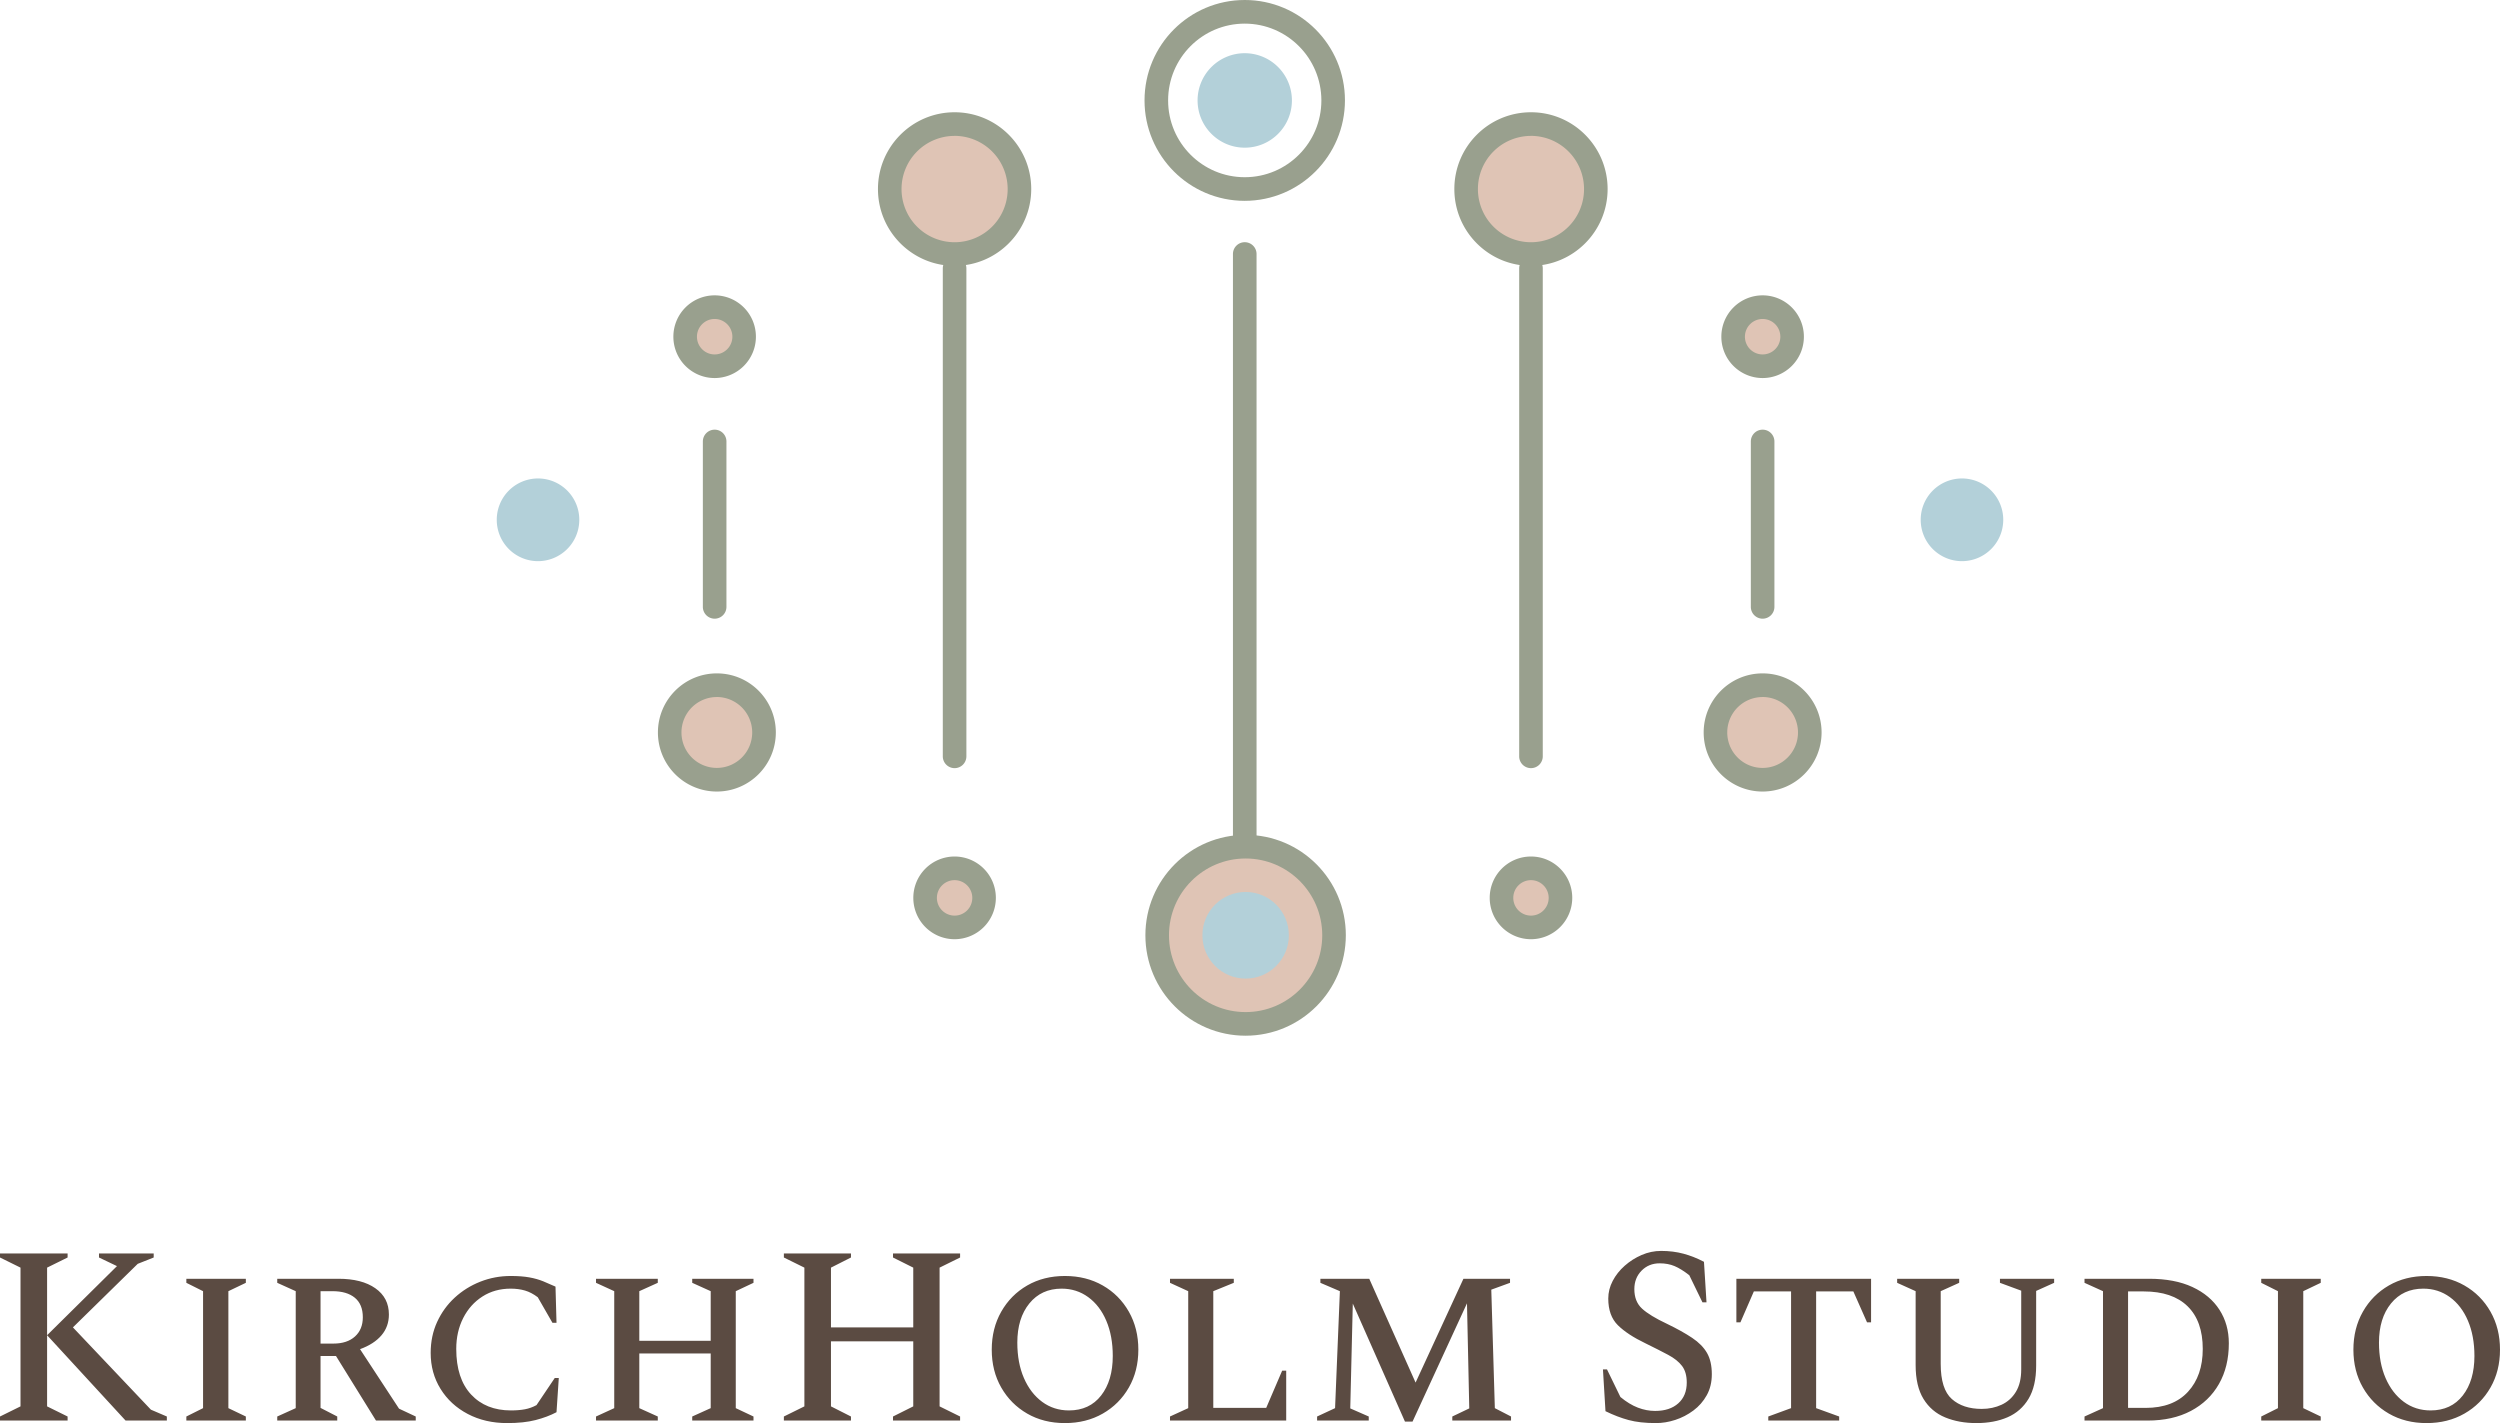 <svg viewBox="568.047 299.345 380 216.31" width="5000" height="2846.178" xmlns="http://www.w3.org/2000/svg" xmlns:xlink="http://www.w3.org/1999/xlink" preserveAspectRatio="none"><defs></defs><style>.companyName {fill:#5B4B42;fill-opacity:1;}.icon1 {fill:#B3D0D9;fill-opacity:1;}.icon2 {fill:#99A08E;fill-opacity:1;}.icon3 {fill:#DFC4B5;fill-opacity:1;}.icon3-str {stroke:#DFC4B5;stroke-opacity:1;}</style><defs>
      <filter
        x="568.047"
        y="299.345"
        width="380"
        height="216.31"
        id="global"
        filterUnits="userSpaceOnUse"
        primitiveUnits="userSpaceOnUse"
        color-interpolation-filters="sRGB">
        <feColorMatrix
                        type="matrix"
                        values="0.333 0.333 0.333 0 0 0.333 0.333 0.333 0 0 0.333 0.333 0.333 0 0 0 0 0 1 0"/><feColorMatrix
                        type="matrix"
                        values="-1 0 0 0 1 0 -1 0 0 1 0 0 -1 0 1 0 0 0 1 0"/>
      </filter></defs><g filter="url(#global)"><g opacity="1" transform="rotate(0 643.554 299.345)">
<svg width="228.986" height="157.428" x="643.554" y="299.345" version="1.1" preserveAspectRatio="none" viewBox="20 45 160 110">
  <g transform="matrix(1 0 0 1 0 0)" ><g><path d="M104.451 55.665c0 2.772-2.243 5.019-5.009 5.019s-5.009-2.247-5.009-5.019a5.014 5.014 0 0 1 5.013-5.015 5.016 5.016 0 0 1 5.005 5.015z" data-color="1" class="icon1"></path><path d="M99.442 66.331c-5.878.001-10.644-4.774-10.644-10.664S93.562 45.001 99.44 45c5.878-.001 10.644 4.774 10.644 10.664v.001c-.007 5.887-4.767 10.658-10.642 10.666zm0-18.822c-4.495 0-8.139 3.652-8.139 8.156s3.644 8.156 8.139 8.156c4.495 0 8.139-3.652 8.139-8.156-.005-4.502-3.646-8.151-8.139-8.156z" data-color="2" class="icon2"></path><path d="M100.694 135.639h-2.505V71.977a1.253 1.253 0 0 1 2.506 0v63.662z" data-color="2" class="icon2"></path><path d="M108.926 144.334c0 5.197-4.204 9.41-9.391 9.41-5.186 0-9.391-4.213-9.391-9.41s4.204-9.41 9.391-9.41c5.187-.001 9.391 4.213 9.391 9.41z" data-color="3" class="icon3"></path><path d="M99.535 155c-5.879.001-10.645-4.774-10.645-10.665-.001-5.891 4.765-10.667 10.643-10.667 5.879-.001 10.645 4.774 10.645 10.665v.001c-.006 5.887-4.767 10.659-10.643 10.666zm0-18.821c-4.495-.001-8.14 3.651-8.14 8.155-.001 4.505 3.643 8.157 8.138 8.157 4.495.001 8.14-3.651 8.14-8.155v-.002c-.005-4.502-3.645-8.15-8.138-8.155z" data-color="2" class="icon2"></path><path d="M136.728 65.076c0 3.811-3.083 6.901-6.887 6.901-3.803 0-6.887-3.09-6.887-6.901s3.083-6.901 6.887-6.901c3.804-.001 6.887 3.089 6.887 6.901z" data-color="3" class="icon3"></path><path d="M129.842 73.235c-4.495 0-8.139-3.652-8.139-8.156 0-4.505 3.644-8.156 8.139-8.156 4.495 0 8.139 3.652 8.139 8.156-.005 4.502-3.646 8.151-8.139 8.156zm0-13.802a5.64 5.64 0 0 0-5.635 5.647 5.64 5.64 0 0 0 5.635 5.647 5.64 5.64 0 0 0 5.635-5.647v-.001a5.646 5.646 0 0 0-5.635-5.649v.003z" data-color="2" class="icon2"></path><path d="M131.094 73.505v51.823c0 .693-.561 1.255-1.253 1.255h.001a1.254 1.254 0 0 1-1.253-1.255V73.505c0-.693.561-1.255 1.253-1.255h-.001c.692 0 1.253.562 1.253 1.255z" data-color="2" class="icon2"></path><path d="M75.512 65.076c0 3.811-3.083 6.901-6.887 6.901-3.803 0-6.887-3.09-6.887-6.901s3.083-6.901 6.887-6.901c3.804-.001 6.887 3.089 6.887 6.901z" data-color="3" class="icon3"></path><path d="M68.626 73.235c-4.495 0-8.139-3.652-8.139-8.156s3.644-8.156 8.139-8.156c4.495 0 8.139 3.652 8.139 8.156-.005 4.502-3.646 8.151-8.139 8.156zm0-13.802a5.64 5.64 0 0 0-5.635 5.647 5.64 5.64 0 0 0 5.635 5.647 5.64 5.64 0 0 0 5.635-5.647v-.001a5.647 5.647 0 0 0-5.635-5.649v.003z" data-color="2" class="icon2"></path><path d="M69.878 73.505v51.823c0 .693-.561 1.255-1.253 1.255h.001a1.254 1.254 0 0 1-1.253-1.255V73.505c0-.693.561-1.255 1.253-1.255h-.001c.692 0 1.253.562 1.253 1.255z" data-color="2" class="icon2"></path><path d="M71.756 140.361a3.134 3.134 0 0 1-3.13 3.137 3.134 3.134 0 0 1-3.131-3.136v-.001a3.134 3.134 0 0 1 3.131-3.136 3.135 3.135 0 0 1 3.13 3.136z" data-color="3" class="icon3"></path><path d="M68.626 144.752a4.387 4.387 0 0 1-4.384-4.391 4.387 4.387 0 0 1 4.382-4.393 4.387 4.387 0 0 1 4.384 4.391v.002a4.393 4.393 0 0 1-4.382 4.391zm0-6.273a1.88 1.88 0 0 0-1.879 1.883 1.88 1.88 0 0 0 1.879 1.883 1.88 1.88 0 0 0 1.879-1.883 1.882 1.882 0 0 0-1.879-1.883z" data-color="2" class="icon2"></path><path d="M132.972 140.361a3.134 3.134 0 0 1-3.13 3.137 3.134 3.134 0 0 1-3.131-3.136v-.001a3.134 3.134 0 0 1 3.131-3.136 3.135 3.135 0 0 1 3.13 3.136z" data-color="3" class="icon3"></path><path d="M129.842 144.752a4.387 4.387 0 0 1-4.383-4.392c0-2.426 1.962-4.392 4.383-4.392s4.383 1.966 4.383 4.392v.001a4.394 4.394 0 0 1-4.383 4.391zm0-6.273a1.88 1.88 0 0 0-1.879 1.883 1.88 1.88 0 0 0 1.879 1.883 1.88 1.88 0 0 0 1.879-1.883 1.882 1.882 0 0 0-1.879-1.883z" data-color="2" class="icon2"></path><path d="M159.453 122.794c.002 2.772-2.238 5.021-5.005 5.024s-5.011-2.243-5.013-5.015v-.009a5.014 5.014 0 0 1 5.013-5.015 5.014 5.014 0 0 1 5.005 5.015z" data-color="3" class="icon3"></path><path d="M154.444 129.068c-3.458 0-6.261-2.809-6.261-6.275s2.803-6.275 6.262-6.274c3.458 0 6.261 2.809 6.261 6.275-.004 3.464-2.805 6.27-6.262 6.274zm0-10.038a3.76 3.76 0 0 0-3.756 3.764c0 2.079 1.682 3.764 3.756 3.764s3.756-1.685 3.756-3.764a3.765 3.765 0 0 0-3.757-3.767v.003z" data-color="2" class="icon2"></path><path d="M155.697 91.889v17.565c0 .693-.561 1.255-1.253 1.255h.001a1.254 1.254 0 0 1-1.253-1.255V91.889c0-.693.561-1.255 1.253-1.255h-.001c.692 0 1.253.562 1.253 1.255z" data-color="2" class="icon2"></path><path d="M157.574 80.76c0 1.732-1.401 3.137-3.13 3.137s-3.131-1.404-3.131-3.136v-.001a3.134 3.134 0 0 1 3.131-3.136 3.133 3.133 0 0 1 3.13 3.136z" data-color="3" class="icon3"></path><path d="M154.444 85.152a4.387 4.387 0 0 1-4.383-4.392 4.387 4.387 0 0 1 4.383-4.392 4.387 4.387 0 0 1 4.383 4.392 4.39 4.39 0 0 1-4.383 4.392zm0-6.274a1.88 1.88 0 0 0-1.879 1.883 1.88 1.88 0 0 0 1.879 1.883 1.883 1.883 0 1 0 0-3.766z" data-color="2" class="icon2"></path><path d="M44.394 91.889v17.565c0 .693-.561 1.255-1.253 1.255h.001a1.254 1.254 0 0 1-1.253-1.255V91.889c0-.693.561-1.255 1.253-1.255h-.001c.692 0 1.253.562 1.253 1.255z" data-color="2" class="icon2"></path><path d="M46.273 80.76a3.134 3.134 0 0 1-3.13 3.137 3.134 3.134 0 0 1-3.131-3.136v-.001a3.134 3.134 0 0 1 3.131-3.136 3.135 3.135 0 0 1 3.13 3.136z" data-color="3" class="icon3"></path><path d="M43.141 85.152a4.387 4.387 0 0 1-4.383-4.392 4.387 4.387 0 0 1 4.383-4.392 4.387 4.387 0 0 1 4.383 4.392 4.392 4.392 0 0 1-4.383 4.392zm0-6.274c-1.038 0-1.879.843-1.879 1.883s.841 1.883 1.879 1.883a1.883 1.883 0 1 0 0-3.766z" data-color="2" class="icon2"></path><path d="M178.744 100.209c0 1.732-1.401 3.137-3.13 3.137s-3.131-1.404-3.131-3.136v-.001a3.134 3.134 0 0 1 3.131-3.136 3.133 3.133 0 0 1 3.13 3.136z" data-color="3" class="icon3"></path><path d="M175.617 104.6a4.387 4.387 0 0 1-4.383-4.392 4.387 4.387 0 0 1 4.383-4.392 4.387 4.387 0 0 1 4.383 4.392v.001a4.392 4.392 0 0 1-4.383 4.391z" data-color="1" class="icon1"></path><path d="M27.513 100.209a3.134 3.134 0 0 1-3.13 3.137 3.134 3.134 0 0 1-3.131-3.136v-.001a3.134 3.134 0 0 1 3.131-3.136 3.133 3.133 0 0 1 3.13 3.136z" data-color="3" class="icon3"></path><path d="M24.383 104.6A4.387 4.387 0 0 1 20 100.208a4.387 4.387 0 0 1 4.383-4.392 4.387 4.387 0 0 1 4.383 4.392v.001a4.393 4.393 0 0 1-4.383 4.391z" data-color="1" class="icon1"></path><path d="M48.383 122.794c0 2.772-2.243 5.019-5.009 5.019s-5.009-2.247-5.009-5.019a5.014 5.014 0 0 1 5.009-5.019 5.014 5.014 0 0 1 5.009 5.019z" data-color="3" class="icon3"></path><path d="M43.374 129.068c-3.458-.002-6.26-2.813-6.257-6.279.002-3.465 2.808-6.273 6.266-6.27 3.457.002 6.257 2.811 6.257 6.275-.004 3.465-2.808 6.273-6.266 6.274zm0-10.038a3.76 3.76 0 0 0-3.756 3.764 3.76 3.76 0 0 0 3.756 3.764 3.76 3.76 0 0 0 3.756-3.764 3.765 3.765 0 0 0-3.756-3.767v.003z" data-color="2" class="icon2"></path><path d="M104.127 144.334c0 2.541-2.056 4.601-4.591 4.601s-4.591-2.06-4.591-4.601 2.056-4.601 4.591-4.601 4.591 2.06 4.591 4.601z" data-color="1" class="icon1"></path></g></g>
</svg>
</g><g opacity="1" transform="rotate(0 568.047 489.485)">
<svg width="380" height="26.17" x="568.047" y="489.485" version="1.1" preserveAspectRatio="none" viewBox="2.4 -26.8 394.96 27.2">
  <g transform="matrix(1 0 0 1 0 0)" class="companyName"><path id="id-D6z1nYkh16" d="M13.08 0L2.40 0L2.40-0.64L5.64-2.24L5.64-24.16L2.40-25.76L2.40-26.40L13.08-26.40L13.08-25.76L9.84-24.16L9.84-2.24L13.08-0.64L13.08 0ZM22.24 0L9.84-13.48L20.88-24.40L18.04-25.76L18.04-26.40L26.68-26.40L26.68-25.76L24.16-24.76L13.92-14.72L26.24-1.72L28.76-0.64L28.76 0L22.24 0Z M41.24 0L31.84 0L31.84-0.64L34.48-1.96L34.48-20.44L31.84-21.76L31.84-22.40L41.24-22.40L41.24-21.76L38.48-20.44L38.48-1.96L41.24-0.64L41.24 0Z M55.68 0L46.20 0L46.20-0.64L49.12-1.96L49.12-20.44L46.20-21.76L46.20-22.40L55.88-22.40Q59.56-22.40 61.70-20.90Q63.84-19.40 63.84-16.76L63.84-16.76Q63.84-14.84 62.66-13.46Q61.48-12.08 59.28-11.28L59.28-11.28L65.44-1.88L68.08-0.64L68.08 0L61.80 0L55.48-10.20L53.04-10.20L53.04-2L55.68-0.64L55.68 0ZM54.92-20.44L54.92-20.44L53.04-20.44L53.04-12.16L55.08-12.16Q57.24-12.16 58.48-13.28Q59.72-14.40 59.72-16.32L59.72-16.32Q59.72-18.36 58.46-19.40Q57.20-20.44 54.92-20.44Z M82.52 0.40L82.52 0.40Q79.04 0.40 76.30-1.04Q73.56-2.48 72-5Q70.44-7.52 70.44-10.68L70.44-10.68Q70.44-13.36 71.46-15.58Q72.48-17.80 74.24-19.42Q76-21.04 78.28-21.94Q80.56-22.84 83.08-22.84L83.08-22.84Q84.80-22.84 86.02-22.62Q87.24-22.40 88.22-22Q89.20-21.60 90.16-21.16L90.16-21.16L90.32-15.44L89.68-15.44L87.36-19.48Q86.36-20.24 85.34-20.54Q84.32-20.84 83.08-20.84L83.08-20.84Q80.56-20.84 78.62-19.60Q76.68-18.36 75.58-16.20Q74.48-14.04 74.48-11.32L74.48-11.32Q74.48-6.64 76.82-4.12Q79.16-1.60 83.12-1.60L83.12-1.60Q84.36-1.60 85.32-1.78Q86.28-1.96 87.16-2.44L87.16-2.44L90.04-6.72L90.68-6.72L90.32-1.32Q88.88-0.56 87.02-0.08Q85.16 0.40 82.52 0.40Z M106.32 0L96.56 0L96.56-0.64L99.44-1.96L99.44-20.44L96.56-21.76L96.56-22.40L106.32-22.40L106.32-21.76L103.40-20.44L103.40-12.60L114.68-12.60L114.68-20.44L111.76-21.76L111.76-22.40L121.44-22.40L121.44-21.76L118.64-20.44L118.64-1.96L121.44-0.64L121.44 0L111.76 0L111.76-0.64L114.68-1.96L114.68-10.60L103.40-10.60L103.40-1.96L106.32-0.64L106.32 0Z M136.84 0L126.24 0L126.24-0.64L129.48-2.24L129.48-24.16L126.24-25.76L126.24-26.40L136.84-26.40L136.84-25.76L133.68-24.16L133.68-14.72L146.68-14.72L146.68-24.16L143.48-25.76L143.48-26.40L154.08-26.40L154.08-25.76L150.84-24.16L150.84-2.24L154.08-0.64L154.08 0L143.48 0L143.48-0.64L146.68-2.24L146.68-12.52L133.68-12.52L133.68-2.24L136.84-0.64L136.84 0Z M170.64 0.40L170.64 0.40Q167.28 0.40 164.68-1.10Q162.08-2.60 160.58-5.22Q159.08-7.84 159.08-11.20L159.08-11.20Q159.08-14.56 160.58-17.20Q162.08-19.84 164.68-21.34Q167.28-22.84 170.64-22.84L170.64-22.84Q174.00-22.84 176.62-21.34Q179.24-19.84 180.74-17.20Q182.24-14.56 182.24-11.20L182.24-11.20Q182.24-7.84 180.74-5.22Q179.24-2.60 176.62-1.10Q174.00 0.40 170.64 0.40ZM171.28-1.60L171.28-1.60Q174.52-1.60 176.36-3.96Q178.20-6.32 178.20-10.20L178.20-10.20Q178.20-13.36 177.18-15.76Q176.16-18.16 174.32-19.50Q172.48-20.84 170.12-20.84L170.12-20.84Q166.92-20.84 165.02-18.50Q163.12-16.16 163.12-12.32L163.12-12.32Q163.12-9.12 164.16-6.72Q165.20-4.32 167.04-2.96Q168.88-1.60 171.28-1.60Z M205.60 0L187.24 0L187.24-0.64L190.12-1.96L190.12-20.44L187.24-21.76L187.24-22.40L197.32-22.40L197.32-21.76L194.08-20.44L194.08-2L202.44-2L204.96-7.88L205.60-7.88L205.60 0Z M218.64 0L210.48 0L210.48-0.64L213.32-1.96L214.08-20.44L211.00-21.76L211.00-22.40L218.72-22.40L226.04-6L233.60-22.40L240.96-22.40L240.96-21.76L238.00-20.68L238.56-1.96L241.12-0.64L241.12 0L231.84 0L231.84-0.64L234.52-1.92L234.16-18.52L225.56 0.16L224.36 0.16L216.12-18.48L215.72-1.92L218.64-0.64L218.64 0Z M264.00 0.40L264.00 0.40Q261.48 0.40 259.70-0.08Q257.92-0.56 256.04-1.48L256.04-1.48L255.64-8.08L256.28-8.08L258.40-3.72Q259.80-2.56 261.16-2.04Q262.52-1.52 263.88-1.52L263.88-1.52Q266.20-1.52 267.54-2.72Q268.88-3.92 268.88-6L268.88-6Q268.88-7.64 268.14-8.62Q267.40-9.60 265.94-10.38Q264.48-11.16 262.36-12.20L262.36-12.20Q259.52-13.56 258.00-15.06Q256.48-16.56 256.48-19.28L256.48-19.28Q256.48-20.72 257.18-22.06Q257.88-23.40 259.08-24.46Q260.28-25.52 261.76-26.16Q263.24-26.80 264.84-26.80L264.84-26.80Q266.72-26.80 268.36-26.36Q270.00-25.92 271.60-25.08L271.60-25.08L272.00-18.68L271.36-18.68L269.28-22.96Q268.00-23.96 266.96-24.40Q265.92-24.84 264.60-24.84L264.60-24.84Q262.88-24.84 261.74-23.68Q260.60-22.52 260.60-20.76L260.60-20.76Q260.60-18.80 261.82-17.68Q263.04-16.56 265.76-15.28L265.76-15.28Q268.16-14.12 269.74-13.06Q271.32-12 272.08-10.68Q272.84-9.36 272.84-7.32L272.84-7.32Q272.84-5.44 272.04-4Q271.24-2.56 269.92-1.58Q268.60-0.60 267.06-0.10Q265.52 0.40 264.00 0.40Z M292.96 0L281.76 0L281.76-0.64L285.36-1.96L285.36-20.40L279.48-20.40L277.36-15.52L276.72-15.52L276.72-22.40L298.00-22.40L298.00-15.52L297.36-15.52L295.20-20.40L289.32-20.40L289.32-1.96L292.96-0.64L292.96 0Z M314.64 0.40L314.64 0.40Q311.88 0.40 309.70-0.50Q307.52-1.40 306.28-3.42Q305.04-5.44 305.04-8.76L305.04-8.76L305.04-20.44L302.12-21.76L302.12-22.40L311.92-22.40L311.92-21.76L309-20.44L309-8.96Q309-4.96 310.76-3.40Q312.52-1.84 315.48-1.84L315.48-1.84Q317.20-1.84 318.62-2.50Q320.04-3.16 320.88-4.54Q321.72-5.92 321.72-8.08L321.72-8.08L321.72-20.52L318.36-21.76L318.36-22.40L326.92-22.40L326.92-21.76L324.08-20.48L324.08-8.68Q324.08-5.44 322.88-3.44Q321.68-1.44 319.56-0.52Q317.44 0.40 314.64 0.40Z M341.68 0L331.72 0L331.72-0.64L334.64-1.96L334.64-20.44L331.72-21.76L331.72-22.40L341.92-22.40Q345.96-22.40 348.76-21.10Q351.56-19.80 353.04-17.50Q354.52-15.20 354.52-12.20L354.52-12.20Q354.52-8.52 352.96-5.78Q351.40-3.04 348.52-1.52Q345.64 0 341.68 0L341.68 0ZM341.08-20.40L341.08-20.40L338.60-20.40L338.60-2L341.36-2Q345.72-2 348.06-4.54Q350.40-7.08 350.40-11.32L350.40-11.32Q350.40-15.72 348.00-18.06Q345.60-20.40 341.08-20.40Z M369.04 0L359.64 0L359.64-0.64L362.28-1.96L362.28-20.44L359.64-21.76L359.64-22.40L369.04-22.40L369.04-21.76L366.28-20.44L366.28-1.96L369.04-0.64L369.04 0Z M385.76 0.40L385.76 0.40Q382.40 0.40 379.80-1.10Q377.20-2.60 375.70-5.22Q374.20-7.84 374.20-11.20L374.20-11.20Q374.20-14.56 375.70-17.20Q377.20-19.84 379.80-21.34Q382.40-22.84 385.76-22.84L385.76-22.84Q389.12-22.84 391.74-21.34Q394.36-19.84 395.86-17.20Q397.36-14.56 397.36-11.20L397.36-11.20Q397.36-7.84 395.86-5.22Q394.36-2.60 391.74-1.10Q389.12 0.40 385.76 0.40ZM386.40-1.60L386.40-1.60Q389.64-1.60 391.48-3.96Q393.32-6.32 393.32-10.20L393.32-10.20Q393.32-13.36 392.30-15.76Q391.28-18.16 389.44-19.50Q387.60-20.84 385.24-20.84L385.24-20.84Q382.04-20.84 380.14-18.50Q378.24-16.16 378.24-12.32L378.24-12.32Q378.24-9.12 379.28-6.72Q380.32-4.32 382.16-2.96Q384-1.60 386.40-1.60Z"/></g>
</svg>
</g></g></svg>
